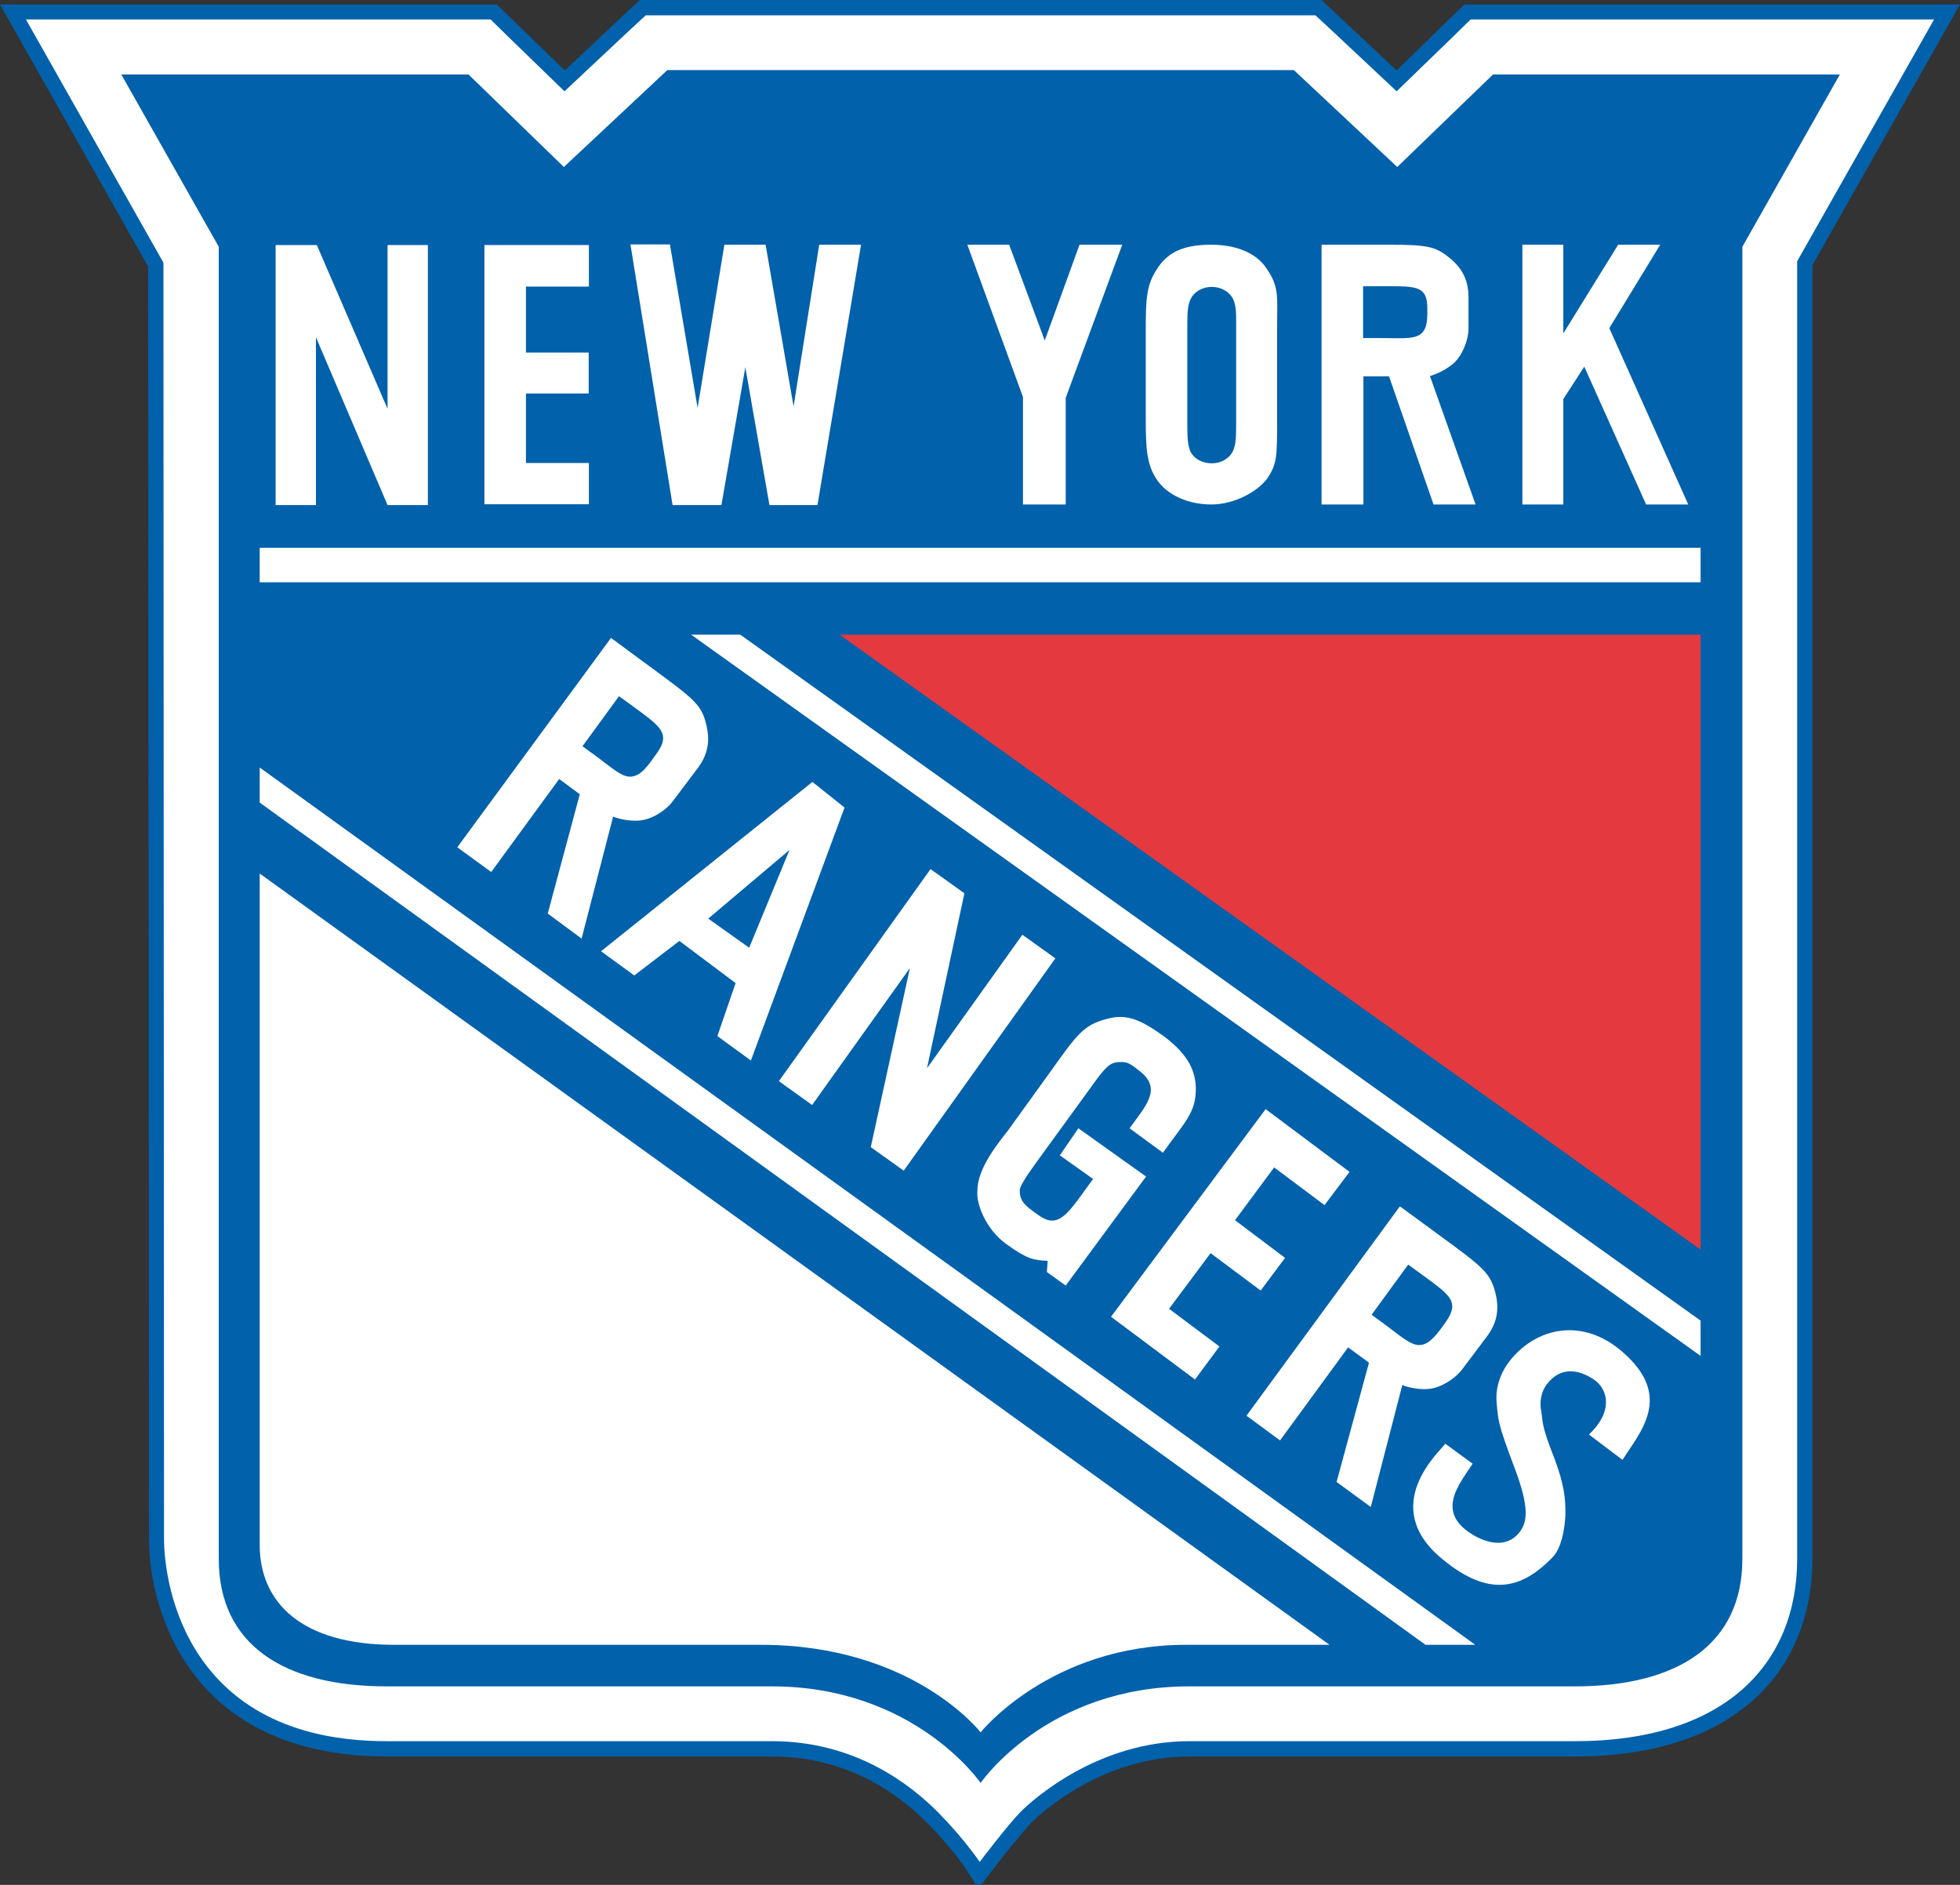 <?xml version="1.0" encoding="UTF-8"?>
<svg xmlns="http://www.w3.org/2000/svg" xmlns:xlink="http://www.w3.org/1999/xlink" width="26pt" height="25pt" viewBox="0 0 26 25" version="1.1">
<rect x="0" y="0" width="26" height="25" fill="#333333" stroke="none"/>
<g id="surface1">
<path style=" stroke:none;fill-rule:nonzero;fill:rgb(0.392%,38.039%,67.059%);fill-opacity:1;" d="M 24.406 0.059 L 19.426 0.059 L 19.156 0.32 L 18.527 0.934 L 17.797 0.25 L 17.531 0 L 8.488 0 L 8.219 0.25 L 7.492 0.934 L 6.859 0.32 L 6.59 0.059 L 0 0.059 L 1.965 3.535 L 1.977 20.41 C 1.977 20.574 1.992 20.828 2.066 21.125 C 2.176 21.57 2.406 22.113 2.887 22.551 C 3.367 22.984 4.09 23.297 5.129 23.297 L 10.238 23.297 C 10.766 23.297 11.195 23.434 11.535 23.609 C 11.879 23.789 12.133 24.012 12.297 24.176 C 12.465 24.344 12.598 24.504 12.691 24.621 C 12.734 24.68 12.77 24.727 12.793 24.758 C 12.805 24.777 12.812 24.789 12.816 24.797 C 12.82 24.801 12.824 24.805 12.824 24.805 C 12.824 24.809 12.824 24.809 12.824 24.809 L 12.98 25.047 L 13.152 24.82 C 13.156 24.82 13.176 24.789 13.215 24.738 C 13.273 24.664 13.363 24.551 13.453 24.441 C 13.543 24.332 13.633 24.223 13.68 24.176 C 13.75 24.105 13.992 23.883 14.359 23.68 C 14.727 23.477 15.211 23.297 15.777 23.297 L 20.891 23.297 C 21.41 23.297 21.867 23.23 22.262 23.102 C 22.852 22.914 23.305 22.586 23.602 22.164 C 23.898 21.742 24.043 21.227 24.043 20.676 L 24.043 3.516 L 25.215 1.445 L 26 0.059 Z M 24.406 0.059 "/>
<path style=" stroke:none;fill-rule:nonzero;fill:rgb(100%,100%,100%);fill-opacity:1;" d="M 17.449 0.203 L 8.566 0.203 L 8.355 0.398 L 7.488 1.211 L 6.719 0.465 L 6.508 0.258 L 0.344 0.258 L 2.168 3.484 L 2.176 20.41 C 2.176 20.996 2.461 23.094 5.129 23.094 L 10.238 23.094 C 11.363 23.094 12.09 23.684 12.441 24.035 C 12.789 24.387 12.996 24.695 12.996 24.695 C 12.996 24.695 13.379 24.191 13.539 24.031 C 13.699 23.871 14.559 23.094 15.777 23.094 L 20.891 23.094 C 22.898 23.094 23.84 22.055 23.84 20.676 L 23.84 3.465 L 25.039 1.348 L 25.656 0.258 L 19.508 0.258 L 19.297 0.465 L 18.527 1.211 L 17.66 0.398 Z M 17.164 0.93 L 18.535 2.215 L 19.805 0.988 L 24.406 0.988 L 23.113 3.273 L 23.113 20.676 C 23.113 21.812 22.254 22.367 20.891 22.367 L 15.777 22.367 C 13.883 22.367 13.008 23.648 13.008 23.648 C 13.008 23.648 12.133 22.367 10.238 22.367 L 5.129 22.367 C 3.762 22.367 2.902 21.812 2.902 20.676 L 2.902 3.273 L 1.609 0.988 L 6.215 0.988 L 7.48 2.215 L 8.852 0.93 L 17.164 0.93 "/>
<path style=" stroke:none;fill-rule:nonzero;fill:rgb(100%,100%,100%);fill-opacity:1;" d="M 3.445 11.586 L 3.445 20.492 C 3.445 21.254 4 21.816 5.23 21.816 L 10.094 21.816 C 12.113 21.816 13.008 22.977 13.008 22.977 C 13.008 22.977 13.934 21.816 15.734 21.816 L 17.637 21.816 Z M 3.445 11.586 "/>
<path style=" stroke:none;fill-rule:nonzero;fill:rgb(100%,100%,100%);fill-opacity:1;" d="M 22.559 7.266 L 3.445 7.266 L 3.445 7.723 L 22.559 7.723 Z M 22.559 7.266 "/>
<path style=" stroke:none;fill-rule:nonzero;fill:rgb(100%,100%,100%);fill-opacity:1;" d="M 22.559 17.984 L 22.559 17.516 L 9.82 8.418 L 9.168 8.418 Z M 22.559 17.984 "/>
<path style=" stroke:none;fill-rule:nonzero;fill:rgb(100%,100%,100%);fill-opacity:1;" d="M 3.445 10.18 L 3.445 10.645 L 18.91 21.816 L 19.57 21.816 Z M 3.445 10.18 "/>
<path style=" stroke:none;fill-rule:nonzero;fill:rgb(89.02%,22.353%,24.706%);fill-opacity:1;" d="M 22.559 16.574 L 22.559 8.418 L 11.137 8.418 Z M 22.559 16.574 "/>
<path style=" stroke:none;fill-rule:nonzero;fill:rgb(100%,100%,100%);fill-opacity:1;" d="M 5.676 6.699 L 5.141 6.699 L 4.191 4.473 L 4.191 6.699 L 3.656 6.699 L 3.656 3.25 L 4.203 3.25 L 5.141 5.422 L 5.141 3.25 L 5.676 3.25 Z M 5.676 6.699 "/>
<path style=" stroke:none;fill-rule:nonzero;fill:rgb(100%,100%,100%);fill-opacity:1;" d="M 7.812 3.801 L 6.977 3.801 L 6.977 4.676 L 7.809 4.676 L 7.809 5.219 L 6.977 5.219 L 6.977 6.141 L 7.812 6.141 L 7.812 6.688 L 6.426 6.688 L 6.426 3.25 L 7.812 3.25 Z M 7.812 3.801 "/>
<path style=" stroke:none;fill-rule:nonzero;fill:rgb(100%,100%,100%);fill-opacity:1;" d="M 10.207 6.699 L 9.887 4.871 L 9.57 6.699 L 8.922 6.699 L 8.363 3.242 L 8.887 3.242 L 9.254 5.41 L 9.609 3.246 L 10.156 3.246 L 10.527 5.391 L 10.867 3.246 L 11.422 3.246 L 10.844 6.699 Z M 10.207 6.699 "/>
<path style=" stroke:none;fill-rule:nonzero;fill:rgb(100%,100%,100%);fill-opacity:1;" d="M 14.137 6.691 L 13.57 6.691 L 13.57 5.266 L 12.832 3.246 L 13.387 3.246 L 13.859 4.516 L 14.32 3.246 L 14.887 3.246 L 14.137 5.277 Z M 14.137 6.691 "/>
<path style=" stroke:none;fill-rule:nonzero;fill:rgb(100%,100%,100%);fill-opacity:1;" d="M 15.75 5.539 C 15.75 5.793 15.75 5.883 15.789 5.984 C 15.84 6.09 15.957 6.145 16.074 6.145 C 16.195 6.145 16.305 6.086 16.355 5.984 C 16.398 5.883 16.398 5.797 16.398 5.539 L 16.398 4.406 C 16.398 4.152 16.402 4.07 16.359 3.969 C 16.309 3.867 16.195 3.805 16.074 3.805 C 15.957 3.805 15.844 3.863 15.793 3.969 C 15.75 4.062 15.75 4.156 15.75 4.406 Z M 16.941 5.578 C 16.941 6.051 16.941 6.152 16.812 6.344 C 16.695 6.508 16.387 6.691 16.07 6.691 C 15.766 6.691 15.484 6.57 15.344 6.359 C 15.215 6.168 15.199 5.957 15.199 5.578 L 15.199 4.359 C 15.199 3.965 15.207 3.77 15.359 3.551 C 15.516 3.316 15.746 3.246 16.07 3.246 C 16.379 3.246 16.656 3.344 16.797 3.555 C 16.973 3.809 16.941 3.922 16.941 4.359 Z M 16.941 5.578 "/>
<path style=" stroke:none;fill-rule:nonzero;fill:rgb(100%,100%,100%);fill-opacity:1;" d="M 18.309 4.484 C 18.57 4.484 18.727 4.5 18.824 4.445 C 18.926 4.387 18.934 4.266 18.934 4.137 C 18.934 4.016 18.934 3.902 18.836 3.844 C 18.738 3.789 18.57 3.797 18.309 3.797 L 18.082 3.797 L 18.082 4.484 Z M 18.086 6.691 L 17.531 6.691 L 17.531 3.246 L 18.422 3.246 C 18.914 3.246 19.039 3.266 19.215 3.41 C 19.422 3.57 19.48 3.75 19.48 3.945 L 19.48 4.352 C 19.48 4.523 19.391 4.723 19.281 4.82 C 19.141 4.941 18.977 4.984 18.969 4.988 L 19.574 6.691 L 19.016 6.691 L 18.426 4.992 L 18.086 4.992 Z M 18.086 6.691 "/>
<path style=" stroke:none;fill-rule:nonzero;fill:rgb(100%,100%,100%);fill-opacity:1;" d="M 20.738 4.422 L 21.465 3.246 L 22.023 3.246 L 21.348 4.352 L 22.395 6.691 L 21.836 6.691 L 21.016 4.863 L 20.738 5.293 L 20.738 6.691 L 20.195 6.691 L 20.195 3.246 L 20.738 3.246 Z M 20.738 4.422 "/>
<path style=" stroke:none;fill-rule:nonzero;fill:rgb(100%,100%,100%);fill-opacity:1;" d="M 18.375 17.57 C 18.586 17.727 18.707 17.836 18.82 17.84 C 18.941 17.844 19.035 17.73 19.125 17.609 C 19.211 17.492 19.293 17.383 19.254 17.266 C 19.215 17.156 19.074 17.062 18.863 16.906 L 18.68 16.773 L 18.195 17.438 Z M 16.98 19.105 L 16.535 18.777 L 18.57 16 L 19.289 16.527 C 19.684 16.82 19.773 16.91 19.832 17.129 C 19.902 17.383 19.844 17.562 19.73 17.719 L 19.395 18.164 C 19.289 18.301 19.098 18.41 18.953 18.422 C 18.77 18.438 18.613 18.375 18.602 18.371 L 18.184 19.988 L 17.73 19.656 L 18.16 18.074 L 17.883 17.871 Z M 16.98 19.105 "/>
<path style=" stroke:none;fill-rule:nonzero;fill:rgb(100%,100%,100%);fill-opacity:1;" d="M 10.473 11.273 L 9.395 12.184 L 9.938 12.57 Z M 9.012 12.48 L 8.414 12.938 L 7.973 12.617 L 10.777 10.371 L 11.203 10.711 L 9.961 14.066 L 9.516 13.742 L 9.758 13.039 Z M 9.012 12.48 "/>
<path style=" stroke:none;fill-rule:nonzero;fill:rgb(100%,100%,100%);fill-opacity:1;" d="M 11.988 15.527 L 11.551 15.215 L 12.07 12.84 L 10.773 14.656 L 10.332 14.34 L 12.344 11.527 L 12.793 11.848 L 12.297 14.168 L 13.562 12.398 L 14 12.711 Z M 11.988 15.527 "/>
<path style=" stroke:none;fill-rule:nonzero;fill:rgb(100%,100%,100%);fill-opacity:1;" d="M 12.965 15.797 C 12.965 15.496 13.234 15.172 13.367 15 L 13.914 14.242 M 15.203 15.605 L 14.137 17.051 L 13.887 16.871 L 13.898 16.723 C 13.707 16.715 13.625 16.699 13.348 16.5 C 13.078 16.305 12.949 15.969 12.965 15.797 C 13 15.445 13.234 15.172 13.367 15 L 13.914 14.242 C 14.293 13.711 14.371 13.594 14.691 13.512 C 14.949 13.441 15.141 13.531 15.43 13.738 C 15.781 13.996 15.863 14.227 15.863 14.449 C 15.863 14.758 15.711 14.891 15.426 15.289 L 14.984 14.965 C 15.184 14.684 15.422 14.449 15.129 14.215 C 15.008 14.117 14.961 14.086 14.879 14.086 C 14.746 14.086 14.695 14.113 14.527 14.344 L 13.852 15.273 C 13.703 15.48 13.527 15.711 13.527 15.789 C 13.527 15.945 13.613 16 13.77 16.113 C 14.023 16.297 14.141 16.137 14.418 15.75 L 14.5 15.637 L 14.059 15.324 L 14.305 14.965 Z M 15.203 15.605 "/>
<path style=" stroke:none;fill-rule:nonzero;fill:rgb(100%,100%,100%);fill-opacity:1;" d="M 17.57 15.984 L 16.902 15.484 L 16.383 16.184 L 17.047 16.684 L 16.723 17.117 L 16.059 16.621 L 15.508 17.359 L 16.176 17.859 L 15.852 18.297 L 14.738 17.465 L 16.789 14.711 L 17.902 15.543 Z M 17.57 15.984 "/>
<path style=" stroke:none;fill-rule:nonzero;fill:rgb(100%,100%,100%);fill-opacity:1;" d="M 7.91 10.031 C 8.121 10.188 8.238 10.297 8.352 10.301 C 8.477 10.305 8.57 10.191 8.656 10.07 C 8.742 9.953 8.828 9.844 8.785 9.727 C 8.746 9.617 8.605 9.523 8.395 9.367 L 8.211 9.234 L 7.727 9.898 Z M 6.516 11.566 L 6.066 11.238 L 8.105 8.461 L 8.82 8.988 C 9.215 9.281 9.309 9.371 9.363 9.59 C 9.434 9.844 9.375 10.023 9.262 10.18 L 8.926 10.625 C 8.824 10.762 8.633 10.871 8.484 10.883 C 8.301 10.898 8.145 10.836 8.133 10.832 L 7.715 12.449 L 7.266 12.117 L 7.691 10.535 L 7.418 10.332 Z M 6.516 11.566 "/>
<path style=" stroke:none;fill-rule:nonzero;fill:rgb(100%,100%,100%);fill-opacity:1;" d="M 21.078 19.027 C 21.395 18.73 21.344 18.43 21.137 18.293 C 20.945 18.168 20.707 18.117 20.52 18.359 C 20.449 18.449 20.418 18.586 20.445 18.719 C 20.469 18.852 20.438 18.887 20.617 19.336 C 20.754 19.699 20.766 19.883 20.766 20.066 C 20.766 20.109 20.754 20.488 20.598 20.652 C 20.168 21.098 19.738 21.172 19.148 20.691 C 18.25 19.969 19.133 19.223 19.172 19.148 L 19.535 19.414 C 19.352 19.695 19.023 20.07 19.57 20.375 C 19.719 20.457 19.984 20.543 20.156 20.324 C 20.266 20.184 20.285 19.984 20.094 19.477 C 19.867 18.879 19.875 18.836 19.855 18.625 C 19.832 18.422 19.895 18.223 20.023 18.055 C 20.371 17.609 20.992 17.461 21.531 17.938 C 22.199 18.523 21.758 18.992 21.523 19.363 Z M 21.078 19.027 "/>
</g>
</svg>
